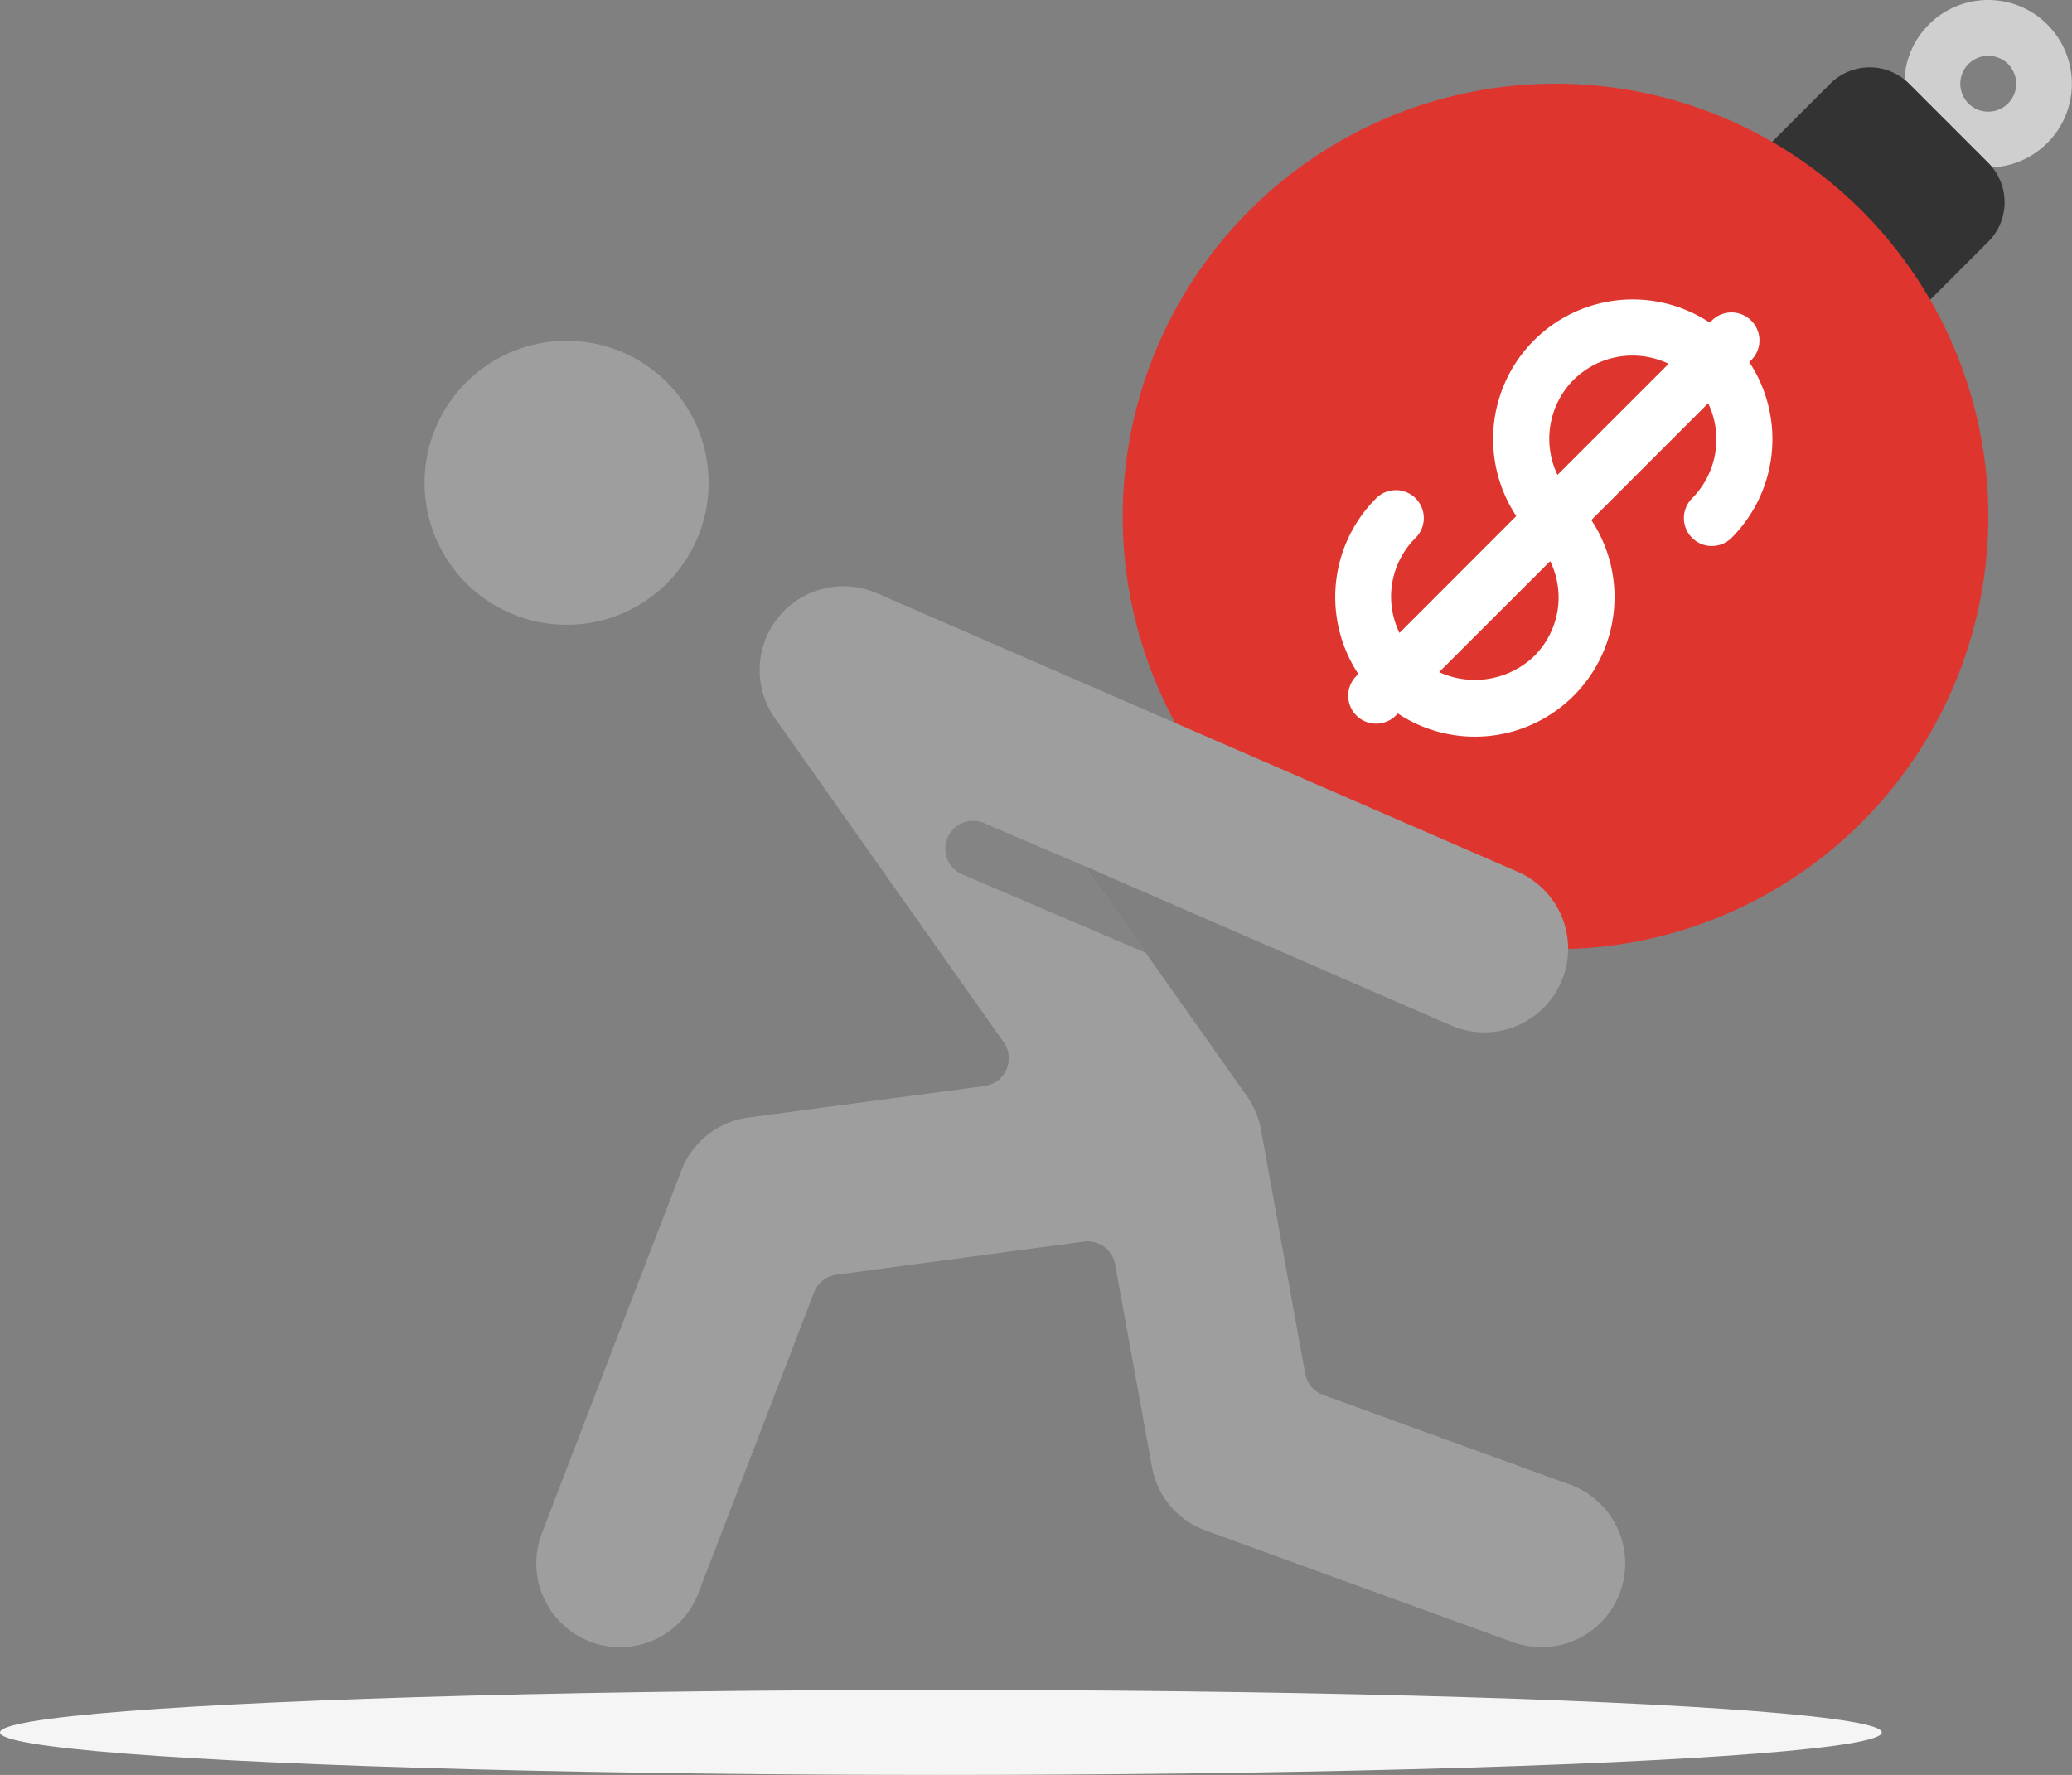 <svg xmlns="http://www.w3.org/2000/svg" width="68.173" height="58.408" viewBox="0 0 68.173 58.408">
  <rect x="0" y="0" width="68.173" height="58.408" fill="#808080" stroke="none"/>
  <g id="Invoice-rafiki" transform="translate(0 -13)">
    <g id="freepik--Shadow--inject-2" transform="translate(0 68.612)">
      <ellipse id="freepik--path--inject-2" cx="30.957" cy="1.398" rx="30.957" ry="1.398" fill="#f5f5f5"/>
    </g>
    <g id="liability" transform="translate(13.969 13)">
      <path id="Path_52990" data-name="Path 52990" d="M56.756,5.512A2.756,2.756,0,1,1,58.7,4.706,2.756,2.756,0,0,1,56.756,5.512Zm0-3.675a.919.919,0,1,0,.65.268A.919.919,0,0,0,56.756,1.837Z" transform="translate(-5.309 0)" fill="#cfcfcf"/>
      <path id="Path_52991" data-name="Path 52991" d="M49.26,4.863l1.911-1.911a1.837,1.837,0,0,1,2.6,0l2.6,2.6a1.837,1.837,0,0,1,0,2.6L54.46,10.063Z" transform="translate(-4.924 -0.196)" fill="#333"/>
      <path id="Path_52992" data-name="Path 52992" d="M40.7,31.47a14.24,14.24,0,1,0-12.972-7.441Z" transform="translate(-3.033 -0.243)" fill="#de362e"/>
      <circle id="Ellipse_1129" data-name="Ellipse 1129" cx="4.673" cy="4.673" r="4.673" transform="translate(0 11.215)" fill="#9e9e9e"/>
      <path id="Path_52993" data-name="Path 52993" d="M40.663,54.1a2.756,2.756,0,0,1-2.591,1.81,2.848,2.848,0,0,1-.946-.165L27.021,52.07a2.74,2.74,0,0,1-1.764-2.095l-1.212-6.661a.919.919,0,0,0-1.026-.747l-8.145,1.089a.919.919,0,0,0-.735.582l-3.811,9.909A2.756,2.756,0,0,1,7.756,55.91a2.706,2.706,0,0,1-.992-.184,2.763,2.763,0,0,1-1.58-3.564L9.777,40.219a2.748,2.748,0,0,1,2.2-1.736l7.767-1.038A.919.919,0,0,0,20.377,36L12.855,25.345a2.756,2.756,0,0,1,3.353-4.116l21.13,9.187a2.756,2.756,0,0,1-2.2,5.053l-12.1-5.264,5.347,7.579a2.807,2.807,0,0,1,.459,1.093L30.3,46.912a.919.919,0,0,0,.591.7l8.13,2.953A2.762,2.762,0,0,1,40.663,54.1Z" transform="translate(-1.325 -1.707)" fill="#9e9e9e"/>
      <path id="Path_52994" data-name="Path 52994" d="M47.237,12.789l.066-.066a.919.919,0,1,0-1.3-1.3l-.066.066a4.593,4.593,0,0,0-6.365,6.365L35.729,21.7a2.72,2.72,0,0,1,.531-3.129.919.919,0,1,0-1.3-1.3,4.593,4.593,0,0,0-.584,5.78l-.065.065a.919.919,0,1,0,1.3,1.3l.065-.065a4.593,4.593,0,0,0,6.365-6.365l3.844-3.844a2.756,2.756,0,0,1-.529,3.129.919.919,0,1,0,1.3,1.3,4.6,4.6,0,0,0,.583-5.781Zm-5.781.583a2.756,2.756,0,0,1,3.129-.529L40.927,16.5a2.756,2.756,0,0,1,.529-3.129Zm-.491,7.146a2.736,2.736,0,0,1-.808,1.949,2.826,2.826,0,0,1-3.124.522l3.655-3.651a2.734,2.734,0,0,1,.276,1.181Z" transform="translate(-3.652 -0.872)" fill="#fff"/>
      <path id="Path_52995" data-name="Path 52995" d="M26.246,33.746l-5.971-2.554A.919.919,0,1,1,21,29.51l3.225,1.378Z" transform="translate(-2.516 -2.391)" fill="#848484"/>
    </g>
  </g>
</svg>
